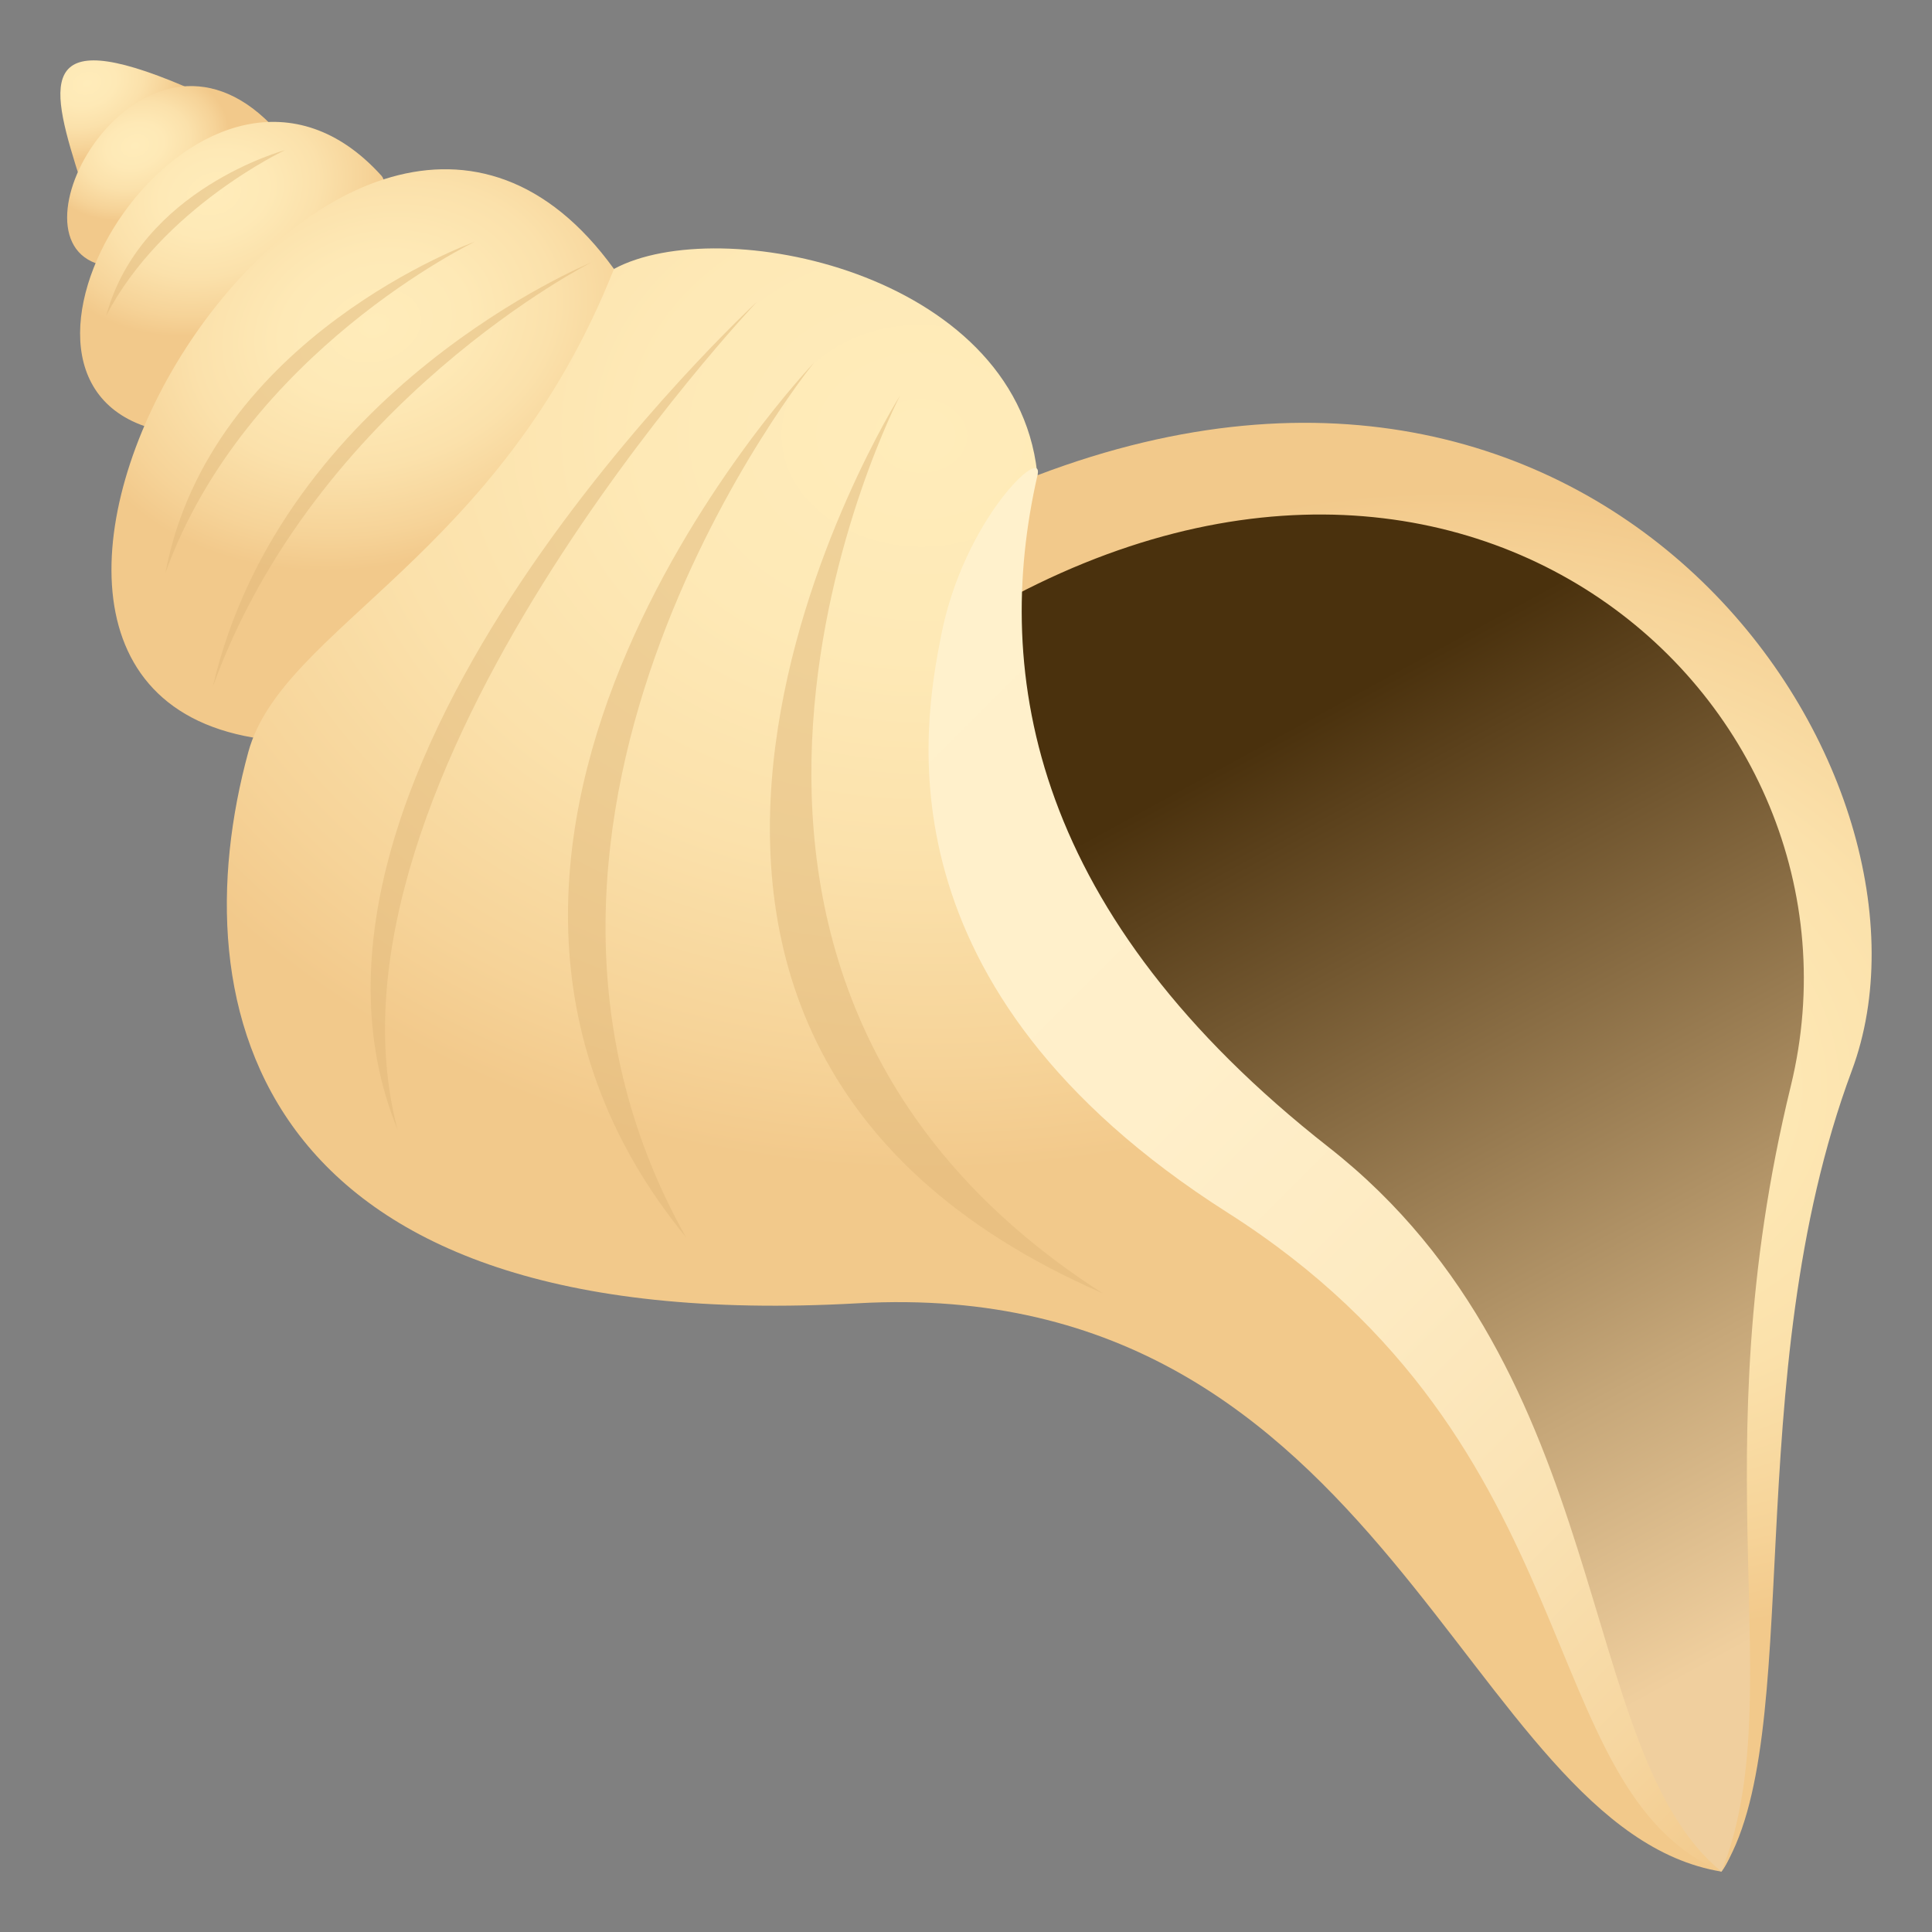 <?xml version="1.0" encoding="utf-8"?>
<!-- Generator: Adobe Illustrator 15.0.0, SVG Export Plug-In . SVG Version: 6.00 Build 0)  -->
<!DOCTYPE svg PUBLIC "-//W3C//DTD SVG 1.1//EN" "http://www.w3.org/Graphics/SVG/1.1/DTD/svg11.dtd">
<svg version="1.1" id="Layer_1" xmlns:x="http://ns.adobe.com/Extensibility/1.0/" xmlns:i="http://ns.adobe.com/AdobeIllustrator/10.0/" xmlns:graph="http://ns.adobe.com/Graphs/1.0/"
	 xmlns="http://www.w3.org/2000/svg" xmlns:xlink="http://www.w3.org/1999/xlink" xmlns:a="http://ns.adobe.com/AdobeSVGViewerExtensions/3.0/"
	 x="0px" y="0px" width="64px" height="64px" viewBox="0 0 64 64" enable-background="new 0 0 64 64" xml:space="preserve">
<rect x="0" y="0" width="64" height="64" fill="#808080" stroke="none"/>
<radialGradient id="SVGID_1_" cx="-685.4" cy="566.921" r="2.442" gradientTransform="matrix(0.836 0.666 0.984 -0.784 18.042 903.705)" gradientUnits="userSpaceOnUse">
	<stop  offset="0" style="stop-color:#FFECBA"/>
	<stop  offset="0.302" style="stop-color:#FEE9B6"/>
	<stop  offset="0.583" style="stop-color:#FBE1AB"/>
	<stop  offset="0.856" style="stop-color:#F6D398"/>
	<stop  offset="1" style="stop-color:#F2C98B"/>
	<a:midPointStop  offset="0" style="stop-color:#FFECBA"/>
	<a:midPointStop  offset="0.721" style="stop-color:#FFECBA"/>
	<a:midPointStop  offset="1" style="stop-color:#F2C98B"/>
</radialGradient>
<path fill="url(#SVGID_1_)" d="M2.692,6.061c-1.03-3.208-1.59-5.334,3.422-3.2C7.899,3.621,3.089,7.293,2.692,6.061z"/>
<radialGradient id="SVGID_2_" cx="-682.898" cy="566.409" r="2.412" gradientTransform="matrix(0.836 0.666 0.984 -0.784 18.042 903.705)" gradientUnits="userSpaceOnUse">
	<stop  offset="0" style="stop-color:#FFECBA"/>
	<stop  offset="0.302" style="stop-color:#FEE9B6"/>
	<stop  offset="0.583" style="stop-color:#FBE1AB"/>
	<stop  offset="0.856" style="stop-color:#F6D398"/>
	<stop  offset="1" style="stop-color:#F2C98B"/>
	<a:midPointStop  offset="0" style="stop-color:#FFECBA"/>
	<a:midPointStop  offset="0.721" style="stop-color:#FFECBA"/>
	<a:midPointStop  offset="1" style="stop-color:#F2C98B"/>
</radialGradient>
<path fill="url(#SVGID_2_)" d="M3.322,8.767C0.057,7.891,4.708-0.223,8.973,4.123C9.812,4.975,5.229,9.278,3.322,8.767z"/>
<radialGradient id="SVGID_3_" cx="-680.144" cy="566.724" r="4.601" gradientTransform="matrix(0.836 0.666 0.984 -0.784 18.042 903.705)" gradientUnits="userSpaceOnUse">
	<stop  offset="0" style="stop-color:#FFECBA"/>
	<stop  offset="0.302" style="stop-color:#FEE9B6"/>
	<stop  offset="0.583" style="stop-color:#FBE1AB"/>
	<stop  offset="0.856" style="stop-color:#F6D398"/>
	<stop  offset="1" style="stop-color:#F2C98B"/>
	<a:midPointStop  offset="0" style="stop-color:#FFECBA"/>
	<a:midPointStop  offset="0.721" style="stop-color:#FFECBA"/>
	<a:midPointStop  offset="1" style="stop-color:#F2C98B"/>
</radialGradient>
<path fill="url(#SVGID_3_)" d="M4.78,14.114C-1.259,11.998,6.9-0.552,12.644,5.83C13.45,6.725,7.579,15.095,4.78,14.114z"/>
<radialGradient id="SVGID_4_" cx="-673.679" cy="566.639" r="7.899" gradientTransform="matrix(0.836 0.666 0.984 -0.784 18.042 903.705)" gradientUnits="userSpaceOnUse">
	<stop  offset="0" style="stop-color:#FFECBA"/>
	<stop  offset="0.302" style="stop-color:#FEE9B6"/>
	<stop  offset="0.583" style="stop-color:#FBE1AB"/>
	<stop  offset="0.856" style="stop-color:#F6D398"/>
	<stop  offset="1" style="stop-color:#F2C98B"/>
	<a:midPointStop  offset="0" style="stop-color:#FFECBA"/>
	<a:midPointStop  offset="0.721" style="stop-color:#FFECBA"/>
	<a:midPointStop  offset="1" style="stop-color:#F2C98B"/>
</radialGradient>
<path fill="url(#SVGID_4_)" d="M8.386,24.433C-4.174,22.291,11.475-3.345,20.338,8.909C21.027,9.858,13.886,25.37,8.386,24.433z"/>
<radialGradient id="SVGID_5_" cx="-660.034" cy="574.858" r="25.934" gradientTransform="matrix(0.836 0.666 0.829 -0.661 105.742 833.993)" gradientUnits="userSpaceOnUse">
	<stop  offset="0" style="stop-color:#FFECBA"/>
	<stop  offset="0.302" style="stop-color:#FEE9B6"/>
	<stop  offset="0.583" style="stop-color:#FBE1AB"/>
	<stop  offset="0.856" style="stop-color:#F6D398"/>
	<stop  offset="1" style="stop-color:#F2C98B"/>
	<a:midPointStop  offset="0" style="stop-color:#FFECBA"/>
	<a:midPointStop  offset="0.721" style="stop-color:#FFECBA"/>
	<a:midPointStop  offset="1" style="stop-color:#F2C98B"/>
</radialGradient>
<path fill="url(#SVGID_5_)" d="M57.027,62c-8.551-1.406-11.019-19.815-28.612-18.827C8.348,44.301,5.924,33.344,8.226,24.911
	c1.125-4.118,8.332-6.453,12.112-16.002c3.489-1.889,13.27,0.094,14.018,6.73C36.461,34.248,58.182,36.019,57.027,62z"/>
<linearGradient id="SVGID_6_" gradientUnits="userSpaceOnUse" x1="-106.602" y1="-522.669" x2="-82.635" y2="-478.855" gradientTransform="matrix(1 0 0 1 144.425 534.249)">
	<stop  offset="0.267" style="stop-color:#4A310D"/>
	<stop  offset="0.333" style="stop-color:#5B411C"/>
	<stop  offset="0.757" style="stop-color:#C6A779"/>
	<stop  offset="0.946" style="stop-color:#F0CF9E"/>
	<a:midPointStop  offset="0.267" style="stop-color:#4A310D"/>
	<a:midPointStop  offset="0.478" style="stop-color:#4A310D"/>
	<a:midPointStop  offset="0.946" style="stop-color:#F0CF9E"/>
</linearGradient>
<path fill="url(#SVGID_6_)" d="M33.658,18.55c-3.079,8.127-2.848,12.07,10.341,21.57C50.22,44.602,52.067,59.694,57.027,62
	c1.822-2.452,0.463-13.791,3.777-29.958C63.264,20.062,43.635,10.408,33.658,18.55z"/>
<path opacity="0.5" fill="#E0B97B" d="M13.171,37.423C10.095,25.813,25.075,9.998,25.075,9.998S8.28,25.474,13.171,37.423z"/>
<path opacity="0.5" fill="#E0B97B" d="M22.725,40.986c-7.884-14.025,4.229-28.959,4.229-28.959S11.914,27.775,22.725,40.986z"/>
<path opacity="0.5" fill="#E0B97B" d="M36.526,42.841c-16.631-10.654-6.715-29.73-6.715-29.73S16.567,34.15,36.526,42.841z"/>
<path opacity="0.5" fill="#E0B97B" d="M7.049,22.75c3.42-9.44,12.528-14.052,12.528-14.052S9.356,12.884,7.049,22.75z"/>
<path opacity="0.5" fill="#E0B97B" d="M5.481,18.973C8.129,11.65,15.73,8.007,15.73,8.007S6.963,11.146,5.481,18.973z"/>
<path opacity="0.5" fill="#E0B97B" d="M3.517,10.459c1.849-3.568,5.922-5.485,5.922-5.485S4.665,6.259,3.517,10.459z"/>
<radialGradient id="SVGID_7_" cx="-524.669" cy="570.952" r="17.286" gradientTransform="matrix(1.024 0.816 0.921 -0.734 61.829 882.45)" gradientUnits="userSpaceOnUse">
	<stop  offset="0" style="stop-color:#FFECBA"/>
	<stop  offset="0.302" style="stop-color:#FEE9B6"/>
	<stop  offset="0.583" style="stop-color:#FBE1AB"/>
	<stop  offset="0.856" style="stop-color:#F6D398"/>
	<stop  offset="1" style="stop-color:#F2C98B"/>
	<a:midPointStop  offset="0" style="stop-color:#FFECBA"/>
	<a:midPointStop  offset="0.721" style="stop-color:#FFECBA"/>
	<a:midPointStop  offset="1" style="stop-color:#F2C98B"/>
</radialGradient>
<path fill="url(#SVGID_7_)" d="M34.368,15.743c19.157-7.284,30.563,10.094,26.976,19.723C57.536,45.689,59.874,57.643,57.027,62
	c2.313-5.819-0.745-13.562,2.296-26.025c3.14-12.874-11.329-25.672-28.042-14.889C31.708,19.1,32.925,16.292,34.368,15.743z"/>
<linearGradient id="SVGID_8_" gradientUnits="userSpaceOnUse" x1="-841.272" y1="384.148" x2="-792.184" y2="384.148" gradientTransform="matrix(0.707 0.707 0.707 -0.707 351.342 887.991)">
	<stop  offset="0" style="stop-color:#FFF1CC"/>
	<stop  offset="0.361" style="stop-color:#FFEFCA"/>
	<stop  offset="0.57" style="stop-color:#FDEAC1"/>
	<stop  offset="0.74" style="stop-color:#FAE2B3"/>
	<stop  offset="0.889" style="stop-color:#F6D6A0"/>
	<stop  offset="1" style="stop-color:#F2C98B"/>
	<a:midPointStop  offset="0" style="stop-color:#FFF1CC"/>
	<a:midPointStop  offset="0.806" style="stop-color:#FFF1CC"/>
	<a:midPointStop  offset="1" style="stop-color:#F2C98B"/>
</linearGradient>
<path fill="url(#SVGID_8_)" d="M34.368,15.743c-1.521,6.657-0.127,14.596,9.649,22.263C53.548,45.479,52.124,58,57.027,62
	c-6.326-2.714-4.21-14.104-16.358-21.827c-11.702-7.44-10.068-16.176-9.493-19.12C31.93,17.191,34.607,14.699,34.368,15.743z"/>
</svg>

